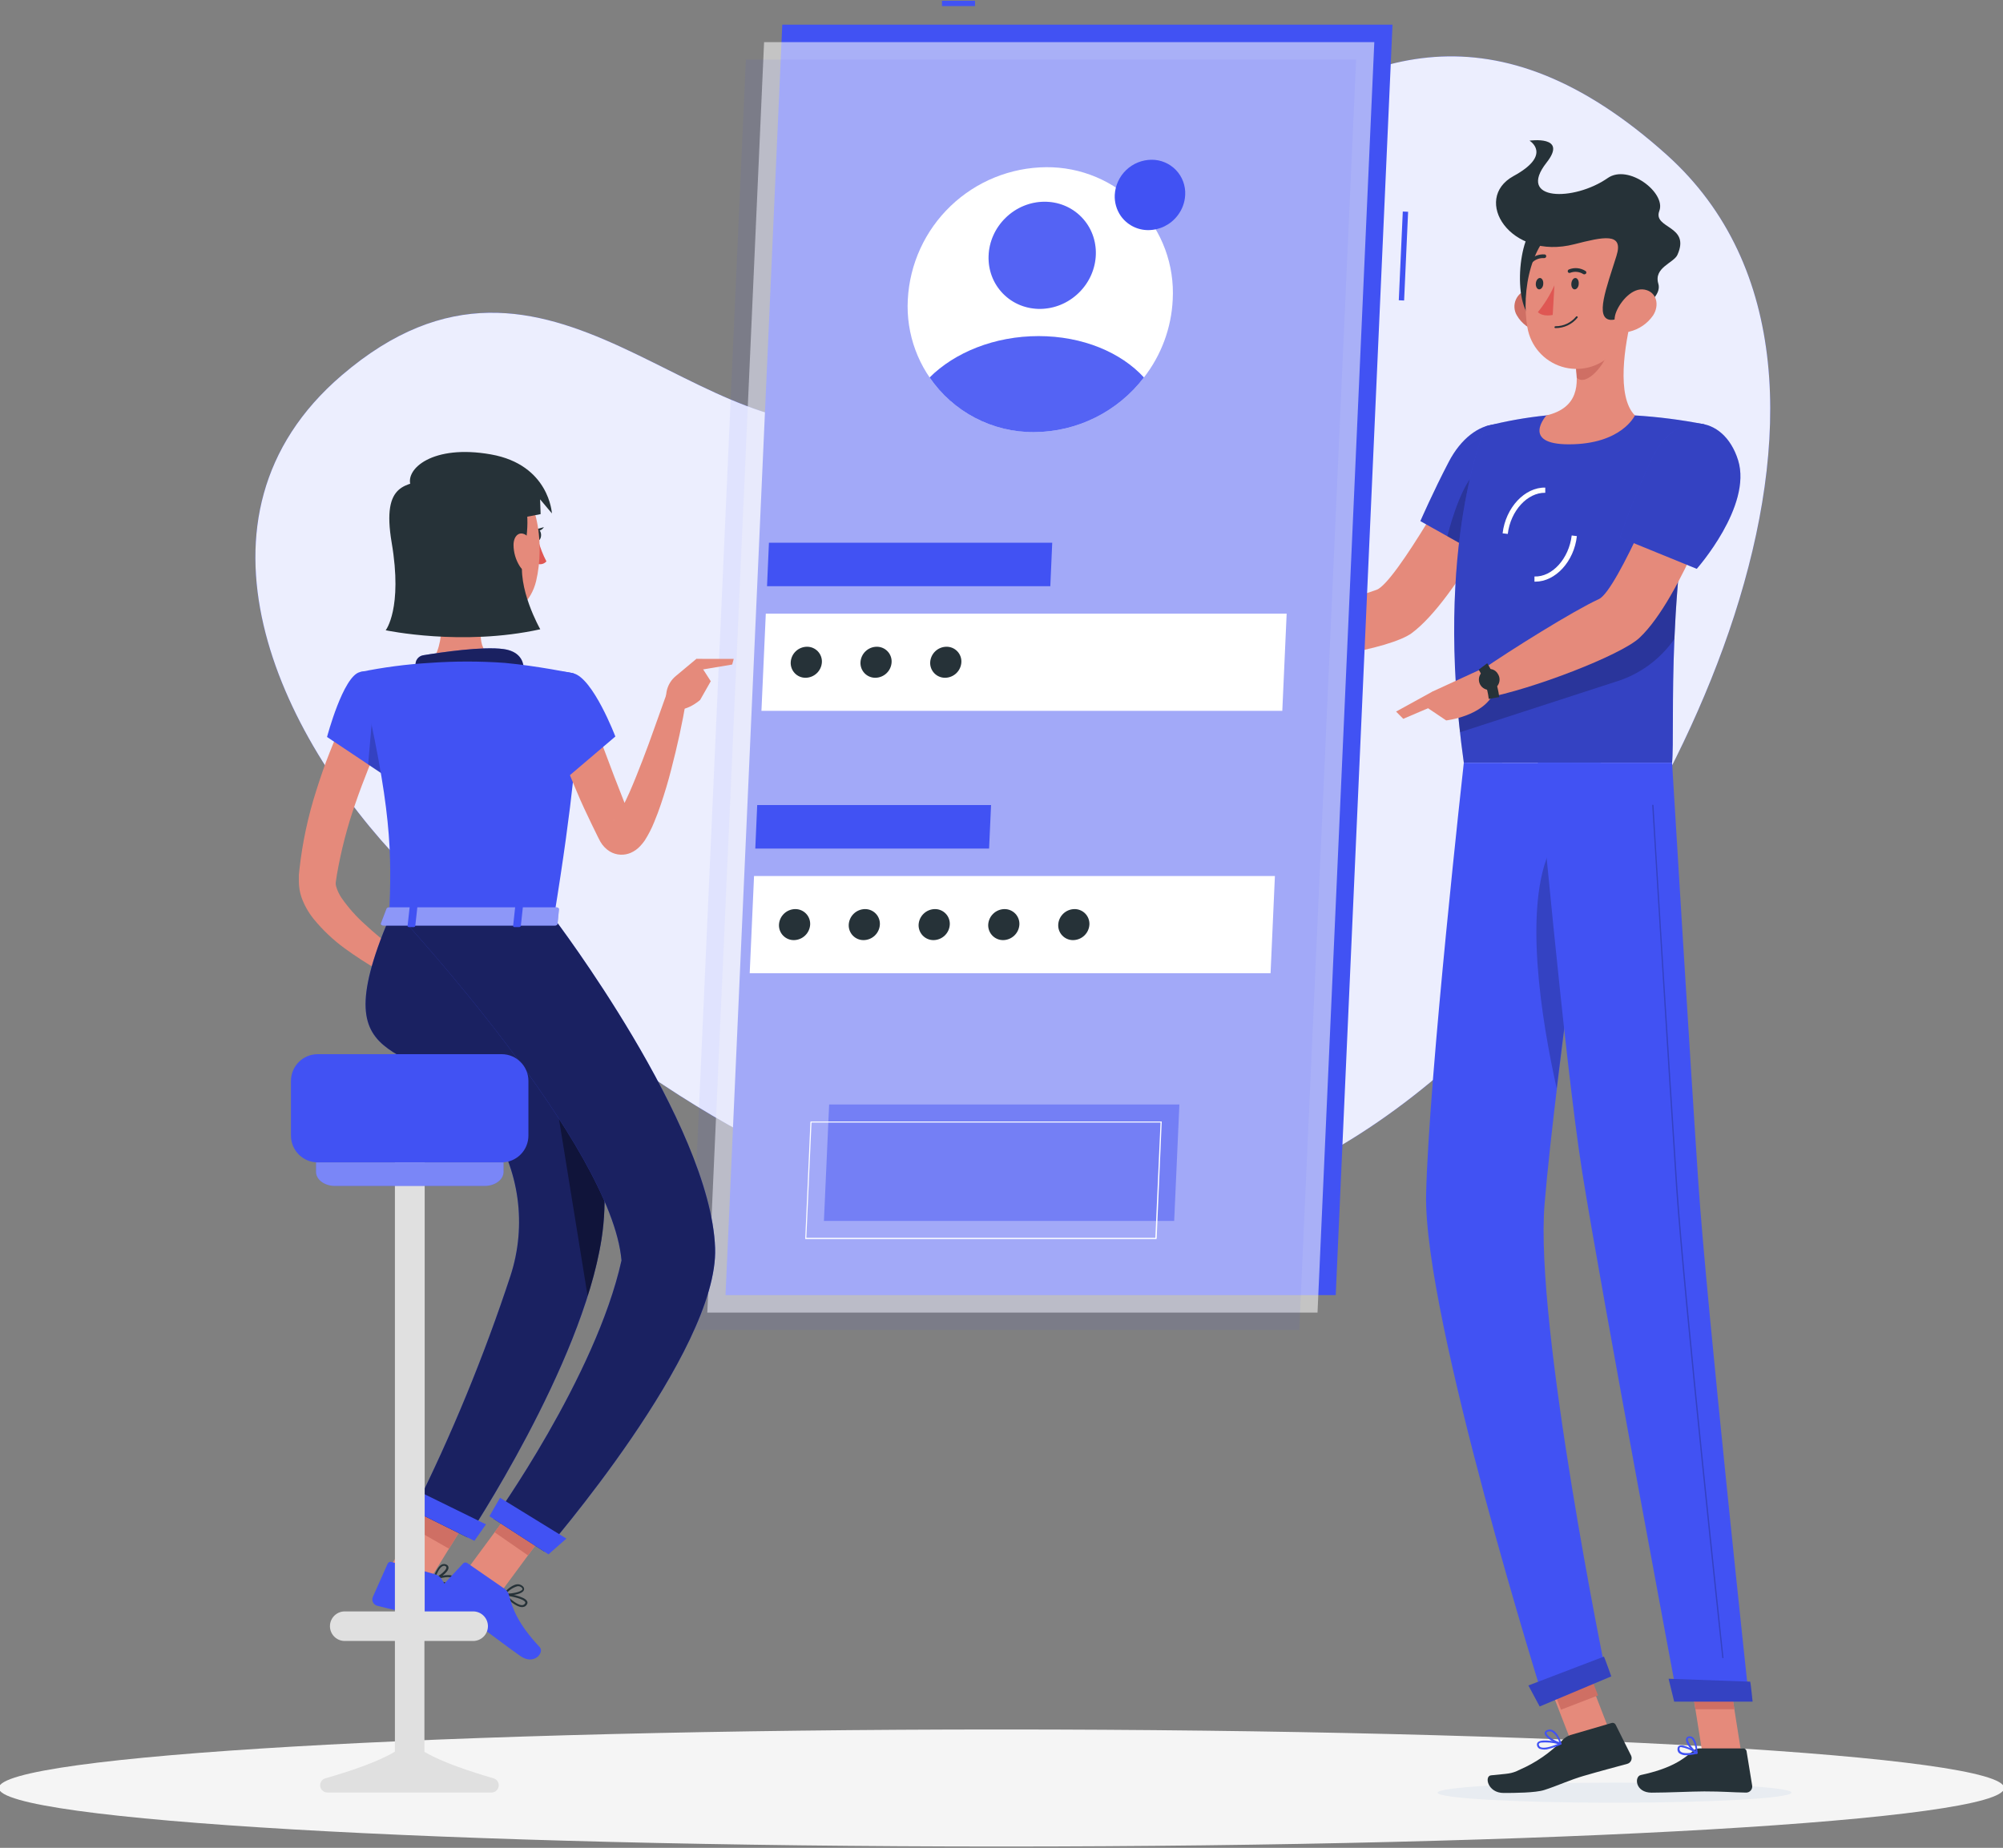 <svg width="220" height="203" viewBox="0 0 220 203" fill="none" xmlns="http://www.w3.org/2000/svg">
	<rect x="0" y="0" width="220" height="203" fill="#808080" stroke="none"/>
	<g clip-path="url(#clip0_2_4736)">
		<path d="M44.373 95.036C77.624 129.321 121.32 153.12 161.824 114.706C182.704 94.917 210.297 41.474 183.068 17.01C145.54 -16.695 123.996 38.452 95.953 45.927C76.721 51.039 60.55 21.503 37.529 41.235C19.33 56.827 30.548 80.785 44.373 95.036Z" fill="#4152F3" />
		<path opacity="0.9" d="M44.373 95.036C77.624 129.321 121.32 153.12 161.824 114.706C182.704 94.917 210.297 41.474 183.068 17.01C145.54 -16.695 123.996 38.452 95.953 45.927C76.721 51.039 60.55 21.503 37.529 41.235C19.33 56.827 30.548 80.785 44.373 95.036Z" fill="white" />
		<path d="M110 202.854C170.823 202.854 220.13 199.975 220.13 196.424C220.13 192.873 170.823 189.995 110 189.995C49.177 189.995 -0.13 192.873 -0.13 196.424C-0.13 199.975 49.177 202.854 110 202.854Z" fill="#F5F5F5" />
		<path d="M166.374 52.828L160.739 50.556C160.739 50.556 153.304 64.114 151.174 64.802C148.278 65.733 142.279 68.323 138.724 68.778C138.241 69.346 137.451 71.112 137.525 71.754C142.302 73.35 152.799 71.231 155.048 69.561C160.166 65.773 166.374 52.828 166.374 52.828Z" fill="#E58A7B" />
		<path d="M168.106 49.744C169.157 53.623 163.466 61.428 163.466 61.428L156.008 57.247C156.008 57.247 157.405 54.038 159.109 50.772C161.841 45.495 166.908 45.319 168.106 49.744Z" fill="#4152F3" />
		<path opacity="0.2" d="M168.106 49.744C169.157 53.623 163.466 61.428 163.466 61.428L156.008 57.247C156.008 57.247 157.405 54.038 159.109 50.772C161.841 45.495 166.908 45.319 168.106 49.744Z" fill="black" />
		<path opacity="0.2" d="M158.967 58.917L161.904 60.564L162.421 51.55C160.711 52.862 159.507 56.816 158.967 58.917Z" fill="black" />
		<path d="M163.199 46.825C163.199 46.825 157.394 59.741 160.779 83.79H183.653C184.016 80.28 182.812 63.149 187.168 46.609C184.659 46.118 182.121 45.794 179.569 45.637C176.332 45.45 173.087 45.45 169.85 45.637C167.606 45.865 165.383 46.262 163.199 46.825Z" fill="#4152F3" />
		<path opacity="0.2" d="M163.199 46.825C163.199 46.825 157.394 59.741 160.779 83.79H183.653C184.016 80.28 182.812 63.149 187.168 46.609C184.659 46.118 182.121 45.794 179.569 45.637C176.332 45.45 173.087 45.45 169.85 45.637C167.606 45.865 165.383 46.262 163.199 46.825Z" fill="black" />
		<g style="mix-blend-mode:multiply">
			<path d="M157.894 196.936C157.86 197.549 166.533 198.043 177.263 198.043C187.992 198.043 196.728 197.549 196.762 196.936C196.796 196.322 188.128 195.834 177.393 195.834C166.658 195.834 157.934 196.328 157.894 196.936Z" fill="#E8ECF1" />
		</g>
		<path d="M173.162 180.817L169.105 182.388L172.6 191.415L176.656 189.845L173.162 180.817Z" fill="#E58A7B" />
		<path d="M191.252 192.568H186.975L185.408 182.667H189.685L191.252 192.568Z" fill="#E58A7B" />
		<path d="M186.68 192.073H191.485C191.569 192.074 191.649 192.104 191.713 192.158C191.776 192.212 191.818 192.287 191.832 192.369L192.451 196.169C192.464 196.264 192.456 196.361 192.429 196.453C192.401 196.545 192.353 196.63 192.29 196.703C192.226 196.775 192.148 196.832 192.06 196.872C191.972 196.911 191.877 196.931 191.781 196.93C190.105 196.901 189.298 196.799 187.186 196.799C185.885 196.799 183.21 196.936 181.403 196.936C179.597 196.936 179.478 195.163 180.222 194.999C183.562 194.277 184.857 193.295 185.97 192.34C186.166 192.168 186.419 192.073 186.68 192.073Z" fill="#263238" />
		<path d="M172.48 190.608L177.024 189.279C177.105 189.256 177.192 189.262 177.269 189.295C177.347 189.328 177.41 189.386 177.45 189.461L179.154 192.869C179.194 192.955 179.214 193.049 179.213 193.144C179.213 193.239 179.191 193.333 179.151 193.419C179.11 193.505 179.051 193.581 178.978 193.642C178.905 193.703 178.82 193.747 178.728 193.772C177.075 194.226 175.968 194.504 173.9 195.107C172.474 195.521 171.02 196.197 169.612 196.646C168.635 196.958 166.34 196.97 165.153 196.97C163.398 196.97 163.006 195.118 163.761 195.033C165.664 194.823 165.92 194.919 166.97 194.391C168.69 193.639 170.248 192.563 171.56 191.221C171.807 190.94 172.125 190.728 172.48 190.608Z" fill="#263238" />
		<path d="M139.439 68.755L134.736 66.784L132.799 71.998C134.727 72.292 136.688 72.292 138.616 71.998L139.439 68.755Z" fill="#E58A7B" />
		<path d="M131.238 66.648L131.113 70.112L132.8 71.987L134.736 66.773L131.238 66.648Z" fill="#E58A7B" />
		<path d="M173.718 181.584L169.649 183.155L171.451 187.823L175.521 186.252L173.718 181.584Z" fill="#CF6F64" />
		<path d="M189.685 182.667H185.408L186.22 187.774H190.497L189.685 182.667Z" fill="#CF6F64" />
		<path opacity="0.2" d="M160.052 77.286C160.137 78.314 160.234 79.365 160.359 80.444L177.365 74.923C180.021 74.136 182.329 72.467 183.908 70.192C183.976 68.675 184.062 67.079 184.192 65.415C184.249 64.609 184.317 63.779 184.391 62.939C184.465 62.098 184.567 61.166 184.675 60.269L160.052 77.286Z" fill="black" />
		<path d="M165.607 58.656L165.039 58.588C165.374 55.748 167.493 53.51 169.725 53.567V54.135C167.771 54.095 165.908 56.111 165.607 58.656Z" fill="white" />
		<path d="M168.635 63.899H168.538V63.331C170.492 63.404 172.327 61.365 172.628 58.826L173.196 58.895C172.895 61.672 170.844 63.899 168.635 63.899Z" fill="white" />
		<path d="M179.251 34.692C178.45 37.822 177.507 43.553 179.569 45.637C179.569 45.637 178.126 48.812 172.315 48.812C167.004 48.812 169.85 45.637 169.85 45.637C173.383 44.808 173.446 42.229 172.98 39.787L179.251 34.692Z" fill="#E58A7B" />
		<path d="M176.695 36.771L172.986 39.787C173.101 40.348 173.167 40.918 173.184 41.491C174.269 42.57 176.445 39.838 176.666 38.441C176.779 37.891 176.788 37.325 176.695 36.771Z" fill="#CF6F64" />
		<path d="M166.607 34.652C166.865 35.1 167.213 35.489 167.628 35.796C168.043 36.103 168.517 36.321 169.021 36.436C170.384 36.737 171.066 35.481 170.691 34.221C170.356 33.085 169.237 31.557 167.851 31.818C167.554 31.879 167.276 32.011 167.04 32.201C166.805 32.392 166.618 32.636 166.496 32.914C166.375 33.191 166.321 33.494 166.34 33.796C166.359 34.099 166.451 34.392 166.607 34.652Z" fill="#CF6F64" />
		<path d="M168.862 24.638C166.738 25.61 165.988 34.05 168.657 35.3C171.327 36.549 172.883 22.792 168.862 24.638Z" fill="#263238" />
		<path d="M179.898 29.983C179.387 34.221 179.33 36.714 177.058 38.884C176.354 39.604 175.465 40.115 174.488 40.362C173.512 40.608 172.486 40.58 171.525 40.28C170.564 39.981 169.704 39.421 169.04 38.663C168.377 37.906 167.936 36.98 167.766 35.987C167.078 32.181 168.027 25.894 172.276 24.207C173.168 23.813 174.15 23.665 175.119 23.779C176.088 23.892 177.009 24.263 177.787 24.852C178.564 25.441 179.17 26.228 179.541 27.13C179.913 28.032 180.036 29.017 179.898 29.983Z" fill="#E58A7B" />
		<path d="M172.917 26.831C176.064 26.03 178.376 25.485 177.547 28.103C176.45 31.602 175.133 34.987 176.899 35.141C177.978 35.237 182.749 33.215 182.142 31.165C181.613 29.381 183.846 28.893 184.243 27.99C185.714 24.718 181.506 25.15 182.255 23.162C183.005 21.174 178.847 17.97 176.575 19.566C172.878 22.145 166.533 22.105 169.867 17.862C172.258 14.835 167.993 15.454 167.993 15.454C167.993 15.454 170.572 16.982 166.232 19.345C161.643 21.867 165.851 28.643 172.917 26.831Z" fill="#263238" />
		<path d="M181.568 34.652C180.947 35.551 180.013 36.187 178.95 36.436C177.547 36.737 177.007 35.481 177.535 34.221C178.007 33.085 179.302 31.557 180.642 31.818C181.983 32.079 182.289 33.539 181.568 34.652Z" fill="#E58A7B" />
		<path d="M160.779 83.79C160.779 83.79 156.939 118.154 156.638 131.195C156.332 144.759 169.651 187.081 169.651 187.081L176.467 184.241C176.467 184.241 168.515 145.571 169.651 132.252C170.855 117.728 175.831 83.813 175.831 83.813L160.779 83.79Z" fill="#4152F3" />
		<path opacity="0.2" d="M170.322 93.224C167.26 99.575 169.322 112.133 170.98 119.574C171.611 114.32 172.361 108.617 173.071 103.34C173.003 95.229 172.372 88.964 170.322 93.224Z" fill="black" />
		<path d="M176.166 181.991C176.2 181.991 176.973 184.161 176.973 184.161L169.112 187.467L167.874 185.161L176.166 181.991Z" fill="#4152F3" />
		<path d="M168.896 83.79C168.896 83.79 171.832 116.473 173.775 128.713C175.911 142.124 184.283 186.785 184.283 186.785H192.116C192.116 186.785 187.424 143.208 186.538 129.929C185.572 115.524 183.653 83.79 183.653 83.79H168.896Z" fill="#4152F3" />
		<path d="M192.235 184.746C192.269 184.746 192.496 186.933 192.496 186.933H183.885L183.272 184.422L192.235 184.746Z" fill="#4152F3" />
		<path opacity="0.2" d="M189.236 182.156C189.218 182.156 189.201 182.15 189.187 182.139C189.174 182.127 189.165 182.111 189.162 182.094C189.117 181.696 184.885 142.334 184.09 130.406C183.227 117.467 181.488 88.766 181.471 88.476C181.471 88.466 181.472 88.457 181.475 88.448C181.478 88.439 181.483 88.431 181.489 88.424C181.496 88.417 181.503 88.412 181.512 88.408C181.521 88.404 181.53 88.402 181.54 88.402C181.558 88.402 181.576 88.409 181.59 88.422C181.604 88.434 181.612 88.452 181.613 88.47C181.613 88.76 183.369 117.438 184.232 130.4C185.027 142.328 189.259 181.662 189.298 182.088C189.3 182.097 189.3 182.107 189.297 182.116C189.295 182.125 189.291 182.134 189.285 182.142C189.279 182.149 189.272 182.155 189.263 182.16C189.255 182.164 189.245 182.167 189.236 182.168V182.156Z" fill="black" />
		<path d="M173.4 31.165C173.4 31.511 173.184 31.79 172.957 31.79C172.73 31.79 172.565 31.511 172.588 31.165C172.611 30.818 172.804 30.54 173.031 30.54C173.258 30.54 173.423 30.824 173.4 31.165Z" fill="#263238" />
		<path d="M169.504 31.165C169.504 31.511 169.282 31.79 169.061 31.79C168.839 31.79 168.669 31.511 168.686 31.165C168.703 30.818 168.907 30.54 169.134 30.54C169.362 30.54 169.526 30.824 169.504 31.165Z" fill="#263238" />
		<path d="M170.731 31.341C170.256 32.399 169.645 33.39 168.913 34.289C169.481 34.857 170.543 34.595 170.543 34.595L170.731 31.341Z" fill="#DF5753" />
		<path d="M170.833 36.044C170.82 36.044 170.807 36.041 170.795 36.036C170.782 36.031 170.771 36.023 170.762 36.014C170.753 36.004 170.746 35.993 170.742 35.98C170.737 35.968 170.735 35.955 170.736 35.942C170.738 35.914 170.75 35.888 170.77 35.869C170.79 35.85 170.817 35.839 170.844 35.839C171.279 35.842 171.708 35.748 172.101 35.563C172.495 35.378 172.841 35.108 173.116 34.772C173.136 34.754 173.161 34.745 173.187 34.745C173.213 34.745 173.239 34.754 173.258 34.772C173.277 34.791 173.287 34.816 173.287 34.843C173.287 34.869 173.277 34.895 173.258 34.913C172.964 35.271 172.593 35.558 172.174 35.754C171.754 35.949 171.296 36.048 170.833 36.044Z" fill="#263238" />
		<path d="M174.093 30.12C174.066 30.134 174.036 30.141 174.005 30.141C173.974 30.141 173.944 30.134 173.917 30.12C173.705 29.982 173.463 29.897 173.211 29.87C172.96 29.843 172.705 29.876 172.469 29.966C172.446 29.978 172.42 29.985 172.395 29.986C172.369 29.988 172.343 29.984 172.319 29.976C172.294 29.967 172.272 29.954 172.253 29.937C172.234 29.92 172.218 29.899 172.207 29.875C172.186 29.825 172.186 29.768 172.206 29.717C172.226 29.666 172.265 29.625 172.315 29.603C172.612 29.481 172.934 29.434 173.253 29.463C173.573 29.493 173.88 29.599 174.15 29.773C174.172 29.788 174.19 29.807 174.205 29.829C174.219 29.851 174.229 29.876 174.234 29.902C174.238 29.927 174.238 29.954 174.232 29.98C174.227 30.006 174.216 30.03 174.201 30.051C174.172 30.084 174.135 30.108 174.093 30.12Z" fill="#263238" />
		<path d="M167.998 28.984C167.968 28.976 167.941 28.96 167.919 28.938C167.9 28.92 167.885 28.898 167.875 28.873C167.865 28.849 167.859 28.823 167.859 28.796C167.859 28.77 167.865 28.744 167.875 28.719C167.885 28.695 167.9 28.673 167.919 28.654C168.137 28.41 168.408 28.219 168.711 28.097C169.015 27.975 169.342 27.925 169.668 27.95C169.695 27.954 169.72 27.963 169.742 27.977C169.764 27.991 169.784 28.01 169.798 28.032C169.813 28.054 169.824 28.078 169.829 28.104C169.834 28.13 169.833 28.157 169.827 28.183C169.815 28.235 169.784 28.282 169.74 28.313C169.696 28.344 169.643 28.359 169.589 28.353C169.331 28.337 169.072 28.38 168.833 28.478C168.594 28.576 168.381 28.728 168.209 28.921C168.183 28.95 168.149 28.971 168.112 28.982C168.075 28.993 168.036 28.994 167.998 28.984Z" fill="#263238" />
		<path d="M189.367 52.198L183.459 50.624C183.459 50.624 177.666 64.887 175.615 65.813C172.832 67.085 165.783 71.493 162.784 73.577C162.619 74.287 162.75 76.167 163.125 76.684C168.237 75.753 178.024 71.987 180.068 70.073C184.732 65.705 189.367 52.198 189.367 52.198Z" fill="#E58A7B" />
		<path d="M185.243 192.823C184.955 192.846 184.668 192.768 184.431 192.602C184.358 192.536 184.303 192.452 184.272 192.358C184.241 192.264 184.235 192.164 184.255 192.068C184.258 192.007 184.278 191.949 184.312 191.899C184.346 191.849 184.393 191.809 184.448 191.784C184.925 191.54 186.26 192.386 186.413 192.482C186.43 192.493 186.443 192.508 186.45 192.527C186.457 192.545 186.458 192.566 186.453 192.585C186.448 192.604 186.438 192.623 186.424 192.638C186.41 192.653 186.393 192.664 186.373 192.67C186.003 192.761 185.624 192.812 185.243 192.823ZM184.675 191.937C184.632 191.928 184.587 191.928 184.544 191.937C184.523 191.948 184.505 191.965 184.492 191.987C184.48 192.008 184.475 192.032 184.476 192.056C184.461 192.123 184.464 192.191 184.484 192.256C184.503 192.321 184.54 192.379 184.59 192.426C184.811 192.624 185.368 192.647 186.101 192.505C185.664 192.218 185.173 192.024 184.658 191.937H184.675Z" fill="#4152F3" />
		<path d="M186.345 192.67C186.33 192.675 186.314 192.675 186.299 192.67C185.873 192.431 185.073 191.494 185.192 191.017C185.21 190.941 185.252 190.874 185.313 190.825C185.374 190.777 185.449 190.75 185.527 190.75C185.603 190.74 185.681 190.746 185.754 190.769C185.828 190.791 185.896 190.829 185.953 190.881C186.424 191.284 186.453 192.522 186.453 192.585C186.456 192.603 186.452 192.622 186.443 192.639C186.434 192.655 186.419 192.668 186.402 192.676C186.383 192.679 186.363 192.677 186.345 192.67ZM185.584 190.937H185.544C185.413 190.937 185.396 191.011 185.391 191.04C185.322 191.318 185.828 192.028 186.248 192.363C186.246 191.883 186.098 191.416 185.822 191.023C185.756 190.965 185.671 190.935 185.584 190.937Z" fill="#4152F3" />
		<path d="M170.163 192.113C169.815 192.234 169.437 192.234 169.089 192.113C169.01 192.07 168.943 192.008 168.895 191.933C168.846 191.858 168.817 191.771 168.811 191.682C168.804 191.625 168.811 191.568 168.832 191.516C168.852 191.463 168.886 191.416 168.93 191.38C169.384 190.972 171.242 191.38 171.452 191.46C171.472 191.465 171.49 191.477 171.502 191.493C171.514 191.51 171.521 191.53 171.52 191.551C171.521 191.572 171.515 191.593 171.504 191.611C171.493 191.63 171.477 191.644 171.458 191.653C171.039 191.842 170.606 191.996 170.163 192.113ZM169.237 191.437C169.172 191.45 169.111 191.48 169.061 191.522C169.043 191.536 169.029 191.554 169.021 191.576C169.013 191.597 169.011 191.62 169.015 191.642C169.019 191.701 169.037 191.759 169.069 191.81C169.101 191.86 169.145 191.902 169.197 191.931C169.498 192.09 170.197 191.966 171.1 191.585C170.491 191.432 169.862 191.382 169.237 191.437Z" fill="#4152F3" />
		<path d="M171.441 191.653H171.395C170.827 191.551 169.691 190.898 169.657 190.409C169.657 190.296 169.708 190.137 169.981 190.046C170.073 190.013 170.171 189.999 170.268 190.005C170.366 190.011 170.461 190.036 170.549 190.08C171.162 190.381 171.486 191.471 171.503 191.522C171.507 191.54 171.507 191.558 171.502 191.575C171.497 191.591 171.487 191.607 171.475 191.619C171.466 191.633 171.455 191.645 171.441 191.653ZM170.094 190.216H170.038C169.862 190.279 169.862 190.352 169.862 190.375C169.862 190.67 170.685 191.21 171.259 191.392C171.127 190.936 170.847 190.536 170.464 190.256C170.35 190.198 170.218 190.184 170.094 190.216Z" fill="#4152F3" />
		<path d="M163.267 73.242L157.343 75.969L156.656 77.673L158.842 79.144C158.842 79.144 162.932 78.701 164.096 76.071L163.267 73.242Z" fill="#E58A7B" />
		<path d="M163.517 76.781C163.385 75.642 163.009 74.546 162.415 73.566L163.352 72.862C164.057 73.991 164.507 75.261 164.67 76.582L163.517 76.781Z" fill="#263238" />
		<path d="M164.528 74.049C164.653 74.246 164.715 74.477 164.704 74.71C164.694 74.943 164.611 75.167 164.469 75.352C164.326 75.537 164.13 75.673 163.907 75.743C163.685 75.812 163.446 75.811 163.223 75.74C163.001 75.669 162.806 75.531 162.665 75.346C162.524 75.16 162.443 74.935 162.434 74.701C162.425 74.468 162.488 74.238 162.615 74.042C162.742 73.846 162.926 73.694 163.142 73.606C163.385 73.482 163.667 73.459 163.926 73.542C164.186 73.625 164.402 73.807 164.528 74.049Z" fill="#263238" />
		<path d="M153.338 78.172L154.128 78.968L159.444 76.696L157.343 75.969L153.338 78.172Z" fill="#E58A7B" />
		<path opacity="0.2" d="M176.166 181.991C176.2 181.991 176.973 184.161 176.973 184.161L169.112 187.467L167.874 185.161L176.166 181.991Z" fill="black" />
		<path opacity="0.2" d="M192.235 184.746C192.269 184.746 192.496 186.933 192.496 186.933H183.885L183.272 184.422L192.235 184.746Z" fill="black" />
		<path d="M190.906 50.562C192.468 55.6 186.362 62.49 186.362 62.49L177.927 59.048C178.927 56.136 180.08 53.279 181.381 50.488C183.971 44.905 189.327 45.478 190.906 50.562Z" fill="#4152F3" />
		<path opacity="0.2" d="M190.906 50.562C192.468 55.6 186.362 62.49 186.362 62.49L177.927 59.048C178.927 56.136 180.08 53.279 181.381 50.488C183.971 44.905 189.327 45.478 190.906 50.562Z" fill="black" />
		<path d="M107.092 0.084H103.462V0.669H107.092V0.084Z" fill="#4152F3" />
		<path d="M154.076 23.239L153.636 32.987L154.221 33.014L154.66 23.265L154.076 23.239Z" fill="#4152F3" />
		<path d="M152.946 2.708H85.922L79.686 142.277H146.71L152.946 2.708Z" fill="#4152F3" />
		<path opacity="0.56" d="M150.947 4.628H83.923L77.686 144.197H144.71L150.947 4.628Z" fill="#FAFAFA" />
		<path opacity="0.07" d="M148.948 6.542H81.924L75.681 146.111H142.705L148.948 6.542Z" fill="#4152F3" />
		<path d="M141.32 67.415H84.111L83.633 78.093H140.842L141.32 67.415Z" fill="white" />
		<path d="M115.572 59.621H84.457L84.247 64.398H115.362L115.572 59.621Z" fill="#4152F3" />
		<path d="M140.03 96.235H82.821L82.344 106.913H139.553L140.03 96.235Z" fill="white" />
		<path opacity="0.47" d="M129.539 121.335H91.069L90.495 134.132H128.966L129.539 121.335Z" fill="#4152F3" />
		<path d="M126.966 136.12H88.496C88.479 136.124 88.461 136.124 88.444 136.12C88.439 136.103 88.439 136.085 88.444 136.069L89.012 123.266C89.012 123.257 89.014 123.249 89.018 123.241C89.021 123.233 89.026 123.225 89.033 123.22C89.039 123.214 89.047 123.209 89.055 123.206C89.063 123.204 89.072 123.203 89.081 123.203H127.551C127.558 123.2 127.566 123.198 127.574 123.198C127.582 123.198 127.59 123.2 127.597 123.203C127.601 123.21 127.603 123.218 127.603 123.226C127.603 123.234 127.601 123.242 127.597 123.249L127.04 136.08C127.033 136.093 127.022 136.104 127.009 136.111C126.996 136.118 126.981 136.121 126.966 136.12ZM88.564 135.983H126.898L127.466 123.317H89.132L88.564 135.983Z" fill="white" />
		<path d="M108.853 88.442H83.168L82.957 93.224H108.637L108.853 88.442Z" fill="#4152F3" />
		<path d="M128.806 32.92C128.66 36.028 127.554 39.014 125.643 41.468C124.228 43.322 122.406 44.827 120.319 45.868C118.232 46.909 115.934 47.458 113.601 47.472C111.716 47.486 109.849 47.115 108.113 46.38C106.377 45.645 104.81 44.563 103.509 43.199C102.207 41.836 101.198 40.221 100.545 38.453C99.891 36.685 99.606 34.802 99.708 32.92C99.908 29.014 101.592 25.333 104.416 22.628C107.24 19.923 110.991 18.399 114.902 18.368C116.788 18.35 118.658 18.72 120.396 19.453C122.134 20.187 123.703 21.269 125.006 22.633C126.309 23.996 127.318 25.613 127.972 27.382C128.626 29.152 128.91 31.036 128.806 32.92Z" fill="white" />
		<path d="M130.175 21.412C130.138 22.238 129.844 23.033 129.335 23.684C128.958 24.177 128.473 24.576 127.918 24.853C127.363 25.13 126.751 25.276 126.131 25.28C125.53 25.284 124.938 25.14 124.405 24.862C123.872 24.584 123.416 24.18 123.075 23.684C122.625 23.015 122.402 22.218 122.439 21.412C122.494 20.375 122.943 19.398 123.693 18.681C124.443 17.963 125.439 17.558 126.478 17.55C126.979 17.545 127.475 17.643 127.937 17.838C128.398 18.032 128.815 18.32 129.162 18.681C129.508 19.043 129.777 19.472 129.951 19.942C130.125 20.412 130.202 20.912 130.175 21.412Z" fill="#4152F3" />
		<path d="M90.273 72.754C90.246 73.211 90.046 73.642 89.714 73.958C89.382 74.274 88.943 74.453 88.484 74.458C88.263 74.46 88.043 74.418 87.839 74.332C87.635 74.246 87.45 74.12 87.297 73.96C87.144 73.8 87.025 73.611 86.948 73.403C86.871 73.196 86.837 72.975 86.848 72.754C86.873 72.295 87.072 71.863 87.404 71.546C87.737 71.23 88.178 71.052 88.638 71.05C88.859 71.048 89.078 71.091 89.282 71.177C89.485 71.263 89.67 71.39 89.823 71.549C89.976 71.709 90.095 71.898 90.172 72.105C90.25 72.312 90.284 72.533 90.273 72.754Z" fill="#263238" />
		<path d="M97.93 72.754C97.904 73.212 97.705 73.643 97.372 73.96C97.04 74.276 96.6 74.454 96.141 74.458C95.92 74.46 95.701 74.416 95.498 74.33C95.294 74.244 95.11 74.118 94.957 73.958C94.805 73.798 94.686 73.609 94.609 73.402C94.533 73.195 94.499 72.974 94.511 72.754C94.535 72.296 94.733 71.865 95.065 71.548C95.396 71.232 95.836 71.053 96.294 71.05C96.516 71.047 96.735 71.09 96.939 71.175C97.144 71.261 97.328 71.388 97.481 71.547C97.635 71.707 97.754 71.897 97.831 72.104C97.908 72.311 97.942 72.533 97.93 72.754Z" fill="#263238" />
		<path d="M105.592 72.754C105.566 73.212 105.367 73.643 105.035 73.96C104.702 74.276 104.262 74.454 103.803 74.458C103.582 74.46 103.363 74.416 103.159 74.33C102.955 74.244 102.771 74.118 102.618 73.958C102.465 73.799 102.346 73.61 102.268 73.403C102.191 73.195 102.156 72.975 102.167 72.754C102.193 72.296 102.393 71.864 102.725 71.548C103.057 71.231 103.498 71.053 103.957 71.05C104.178 71.047 104.397 71.09 104.602 71.175C104.806 71.261 104.99 71.388 105.144 71.547C105.297 71.707 105.416 71.897 105.493 72.104C105.57 72.311 105.604 72.533 105.592 72.754Z" fill="#263238" />
		<path d="M88.984 101.574C88.957 102.032 88.757 102.462 88.425 102.778C88.093 103.094 87.653 103.273 87.195 103.278C86.974 103.28 86.754 103.236 86.551 103.151C86.347 103.065 86.163 102.938 86.01 102.779C85.856 102.619 85.737 102.43 85.66 102.223C85.582 102.016 85.548 101.795 85.559 101.574C85.585 101.116 85.784 100.685 86.117 100.368C86.449 100.052 86.889 99.874 87.348 99.87C87.569 99.868 87.788 99.912 87.992 99.998C88.196 100.083 88.38 100.21 88.533 100.369C88.686 100.529 88.805 100.718 88.883 100.925C88.96 101.132 88.995 101.353 88.984 101.574Z" fill="#263238" />
		<path d="M96.641 101.574C96.615 102.031 96.416 102.462 96.085 102.778C95.754 103.094 95.315 103.273 94.857 103.278C94.636 103.281 94.416 103.238 94.212 103.152C94.008 103.067 93.823 102.94 93.67 102.78C93.517 102.621 93.398 102.431 93.321 102.224C93.243 102.016 93.21 101.795 93.221 101.574C93.247 101.116 93.447 100.685 93.779 100.368C94.111 100.052 94.552 99.874 95.01 99.87C95.231 99.868 95.45 99.912 95.654 99.998C95.857 100.083 96.041 100.21 96.194 100.37C96.347 100.529 96.465 100.719 96.542 100.926C96.619 101.133 96.652 101.353 96.641 101.574Z" fill="#263238" />
		<path d="M104.32 101.574C104.294 102.032 104.095 102.463 103.762 102.78C103.43 103.096 102.99 103.274 102.531 103.278C102.31 103.279 102.091 103.235 101.888 103.149C101.684 103.063 101.5 102.936 101.347 102.777C101.195 102.617 101.076 102.429 100.998 102.222C100.92 102.015 100.885 101.795 100.895 101.574C100.922 101.116 101.122 100.686 101.454 100.37C101.786 100.054 102.226 99.875 102.684 99.87C102.906 99.867 103.125 99.91 103.329 99.996C103.533 100.081 103.718 100.208 103.871 100.368C104.025 100.527 104.144 100.717 104.221 100.924C104.298 101.132 104.332 101.353 104.32 101.574Z" fill="#263238" />
		<path d="M111.965 101.574C111.938 102.032 111.738 102.462 111.406 102.778C111.074 103.094 110.635 103.273 110.176 103.278C109.955 103.279 109.736 103.235 109.533 103.149C109.33 103.063 109.146 102.936 108.993 102.777C108.84 102.617 108.721 102.429 108.643 102.222C108.565 102.015 108.53 101.795 108.54 101.574C108.568 101.116 108.767 100.686 109.099 100.37C109.431 100.054 109.871 99.875 110.329 99.87C110.551 99.868 110.77 99.912 110.974 99.998C111.177 100.083 111.361 100.21 111.515 100.369C111.668 100.529 111.787 100.718 111.864 100.925C111.942 101.132 111.976 101.353 111.965 101.574Z" fill="#263238" />
		<path d="M119.656 101.574C119.629 102.032 119.429 102.462 119.097 102.778C118.765 103.094 118.325 103.273 117.867 103.278C117.645 103.281 117.426 103.238 117.222 103.152C117.018 103.067 116.833 102.94 116.68 102.78C116.526 102.621 116.407 102.431 116.33 102.224C116.253 102.016 116.219 101.795 116.231 101.574C116.257 101.116 116.456 100.685 116.789 100.368C117.121 100.052 117.561 99.874 118.02 99.87C118.241 99.868 118.461 99.912 118.664 99.998C118.868 100.083 119.052 100.21 119.205 100.369C119.359 100.529 119.477 100.718 119.555 100.925C119.632 101.132 119.667 101.353 119.656 101.574Z" fill="#263238" />
		<path d="M118.494 32.162C120.871 29.837 120.997 26.111 118.775 23.839C116.554 21.567 112.825 21.61 110.448 23.934C108.07 26.259 107.944 29.986 110.166 32.258C112.388 34.53 116.116 34.487 118.494 32.162Z" fill="#4152F3" />
		<path d="M125.643 41.468C124.228 43.322 122.406 44.827 120.319 45.868C118.232 46.909 115.934 47.458 113.601 47.472C111.339 47.491 109.108 46.954 107.103 45.907C105.098 44.859 103.381 43.335 102.105 41.468C104.865 38.719 109.233 36.924 114.073 36.924C118.912 36.924 123.126 38.719 125.643 41.468Z" fill="#4152F3" />
		<path opacity="0.1" d="M118.494 32.162C120.871 29.837 120.997 26.111 118.775 23.839C116.554 21.567 112.825 21.61 110.448 23.934C108.07 26.259 107.944 29.986 110.166 32.258C112.388 34.53 116.116 34.487 118.494 32.162Z" fill="white" />
		<path opacity="0.1" d="M125.643 41.468C124.228 43.322 122.406 44.827 120.319 45.868C118.232 46.909 115.934 47.458 113.601 47.472C111.339 47.491 109.108 46.954 107.103 45.907C105.098 44.859 103.381 43.335 102.105 41.468C104.865 38.719 109.233 36.924 114.073 36.924C118.912 36.924 123.126 38.719 125.643 41.468Z" fill="white" />
		<path d="M42.073 80.666C41.533 81.847 40.965 83.148 40.471 84.409C39.977 85.67 39.471 86.971 39.034 88.266C38.141 90.818 37.461 93.44 37.001 96.104L36.876 96.939C36.864 97.082 36.877 97.227 36.916 97.365C37.05 97.836 37.261 98.281 37.54 98.683C38.27 99.723 39.116 100.676 40.062 101.523C41.06 102.451 42.106 103.325 43.198 104.141C44.288 104.982 45.435 105.8 46.566 106.572L45.504 108.566C42.805 107.39 40.243 105.922 37.864 104.187C36.595 103.261 35.45 102.177 34.456 100.961C33.867 100.236 33.408 99.416 33.099 98.535C32.919 97.985 32.827 97.41 32.826 96.831C32.826 96.695 32.826 96.496 32.826 96.4V96.121L32.883 95.553C33.208 92.594 33.831 89.675 34.74 86.84C35.183 85.443 35.654 84.051 36.194 82.694C36.734 81.336 37.29 80.007 37.978 78.627L42.073 80.666Z" fill="#E58A7B" />
		<path d="M45.765 106.22L49.781 104.187L48.741 108.594C48.741 108.594 45.986 109.367 44.708 108.026L45.765 106.22Z" fill="#E58A7B" />
		<path d="M53.456 104.908L52.388 108.555L48.741 108.594L49.781 104.187L53.456 104.908Z" fill="#E58A7B" />
		<path d="M59.124 59.4C59.339 60.187 59.638 60.949 60.016 61.672C59.906 61.797 59.763 61.89 59.604 61.941C59.445 61.992 59.276 61.999 59.113 61.962L59.124 59.4Z" fill="#DF5753" />
		<path d="M59.005 59.434C59.24 59.434 59.431 59.142 59.431 58.781C59.431 58.42 59.24 58.128 59.005 58.128C58.77 58.128 58.579 58.42 58.579 58.781C58.579 59.142 58.77 59.434 59.005 59.434Z" fill="#263238" />
		<path d="M58.88 58.15L59.743 57.906C59.743 57.906 59.323 58.576 58.88 58.15Z" fill="#263238" />
		<path d="M48.031 63.569C48.548 66.21 49.065 71.055 47.213 72.822C47.213 72.822 47.94 75.503 52.854 75.503C58.255 75.503 55.432 72.822 55.432 72.822C52.484 72.118 52.558 69.931 53.075 67.875L48.031 63.569Z" fill="#E58A7B" />
		<path d="M46.594 57.548C46.867 61.962 46.889 63.836 49.116 66.102C52.473 69.51 57.835 68.215 58.886 63.83C59.834 59.854 59.232 53.311 54.91 51.556C53.961 51.165 52.928 51.023 51.909 51.142C50.89 51.262 49.918 51.64 49.085 52.239C48.253 52.839 47.587 53.642 47.151 54.571C46.715 55.5 46.524 56.525 46.594 57.548Z" fill="#E58A7B" />
		<path d="M47.032 52.584C44.816 53.391 41.863 52.788 43.021 59.621C44.248 66.858 42.362 69.238 42.362 69.238C42.362 69.238 50.763 71.027 59.34 69.13C59.34 69.13 56.722 64.552 57.454 61.178C58.392 56.918 57.653 55.344 57.653 55.344C57.653 55.344 50.144 51.448 47.032 52.584Z" fill="#263238" />
		<path d="M56.404 59.849C56.406 60.688 56.646 61.509 57.096 62.217C57.699 63.137 58.409 62.785 58.585 61.808C58.744 60.951 58.624 59.434 57.858 58.843C57.091 58.253 56.415 58.832 56.404 59.849Z" fill="#E58A7B" />
		<path d="M45.106 53.328C44.47 51.539 47.503 48.784 53.921 49.92C60.34 51.056 60.618 56.401 60.618 56.401L59.323 54.856L59.38 56.48L52.785 57.747L45.106 53.328Z" fill="#263238" />
		<path d="M45.651 73.123C45.613 72.864 45.678 72.6 45.832 72.387C45.986 72.175 46.217 72.031 46.475 71.987C48.474 71.657 53.018 70.987 55.302 71.305C57.006 71.544 57.449 72.532 57.523 73.344C57.534 73.487 57.515 73.63 57.467 73.764C57.418 73.898 57.342 74.021 57.242 74.123C57.143 74.225 57.023 74.305 56.89 74.357C56.757 74.409 56.614 74.431 56.472 74.424L46.6 73.981C46.367 73.969 46.146 73.877 45.973 73.721C45.8 73.564 45.686 73.353 45.651 73.123Z" fill="#4152F3" />
		<path opacity="0.6" d="M45.651 73.123C45.613 72.864 45.678 72.6 45.832 72.387C45.986 72.175 46.217 72.031 46.475 71.987C48.474 71.657 53.018 70.987 55.302 71.305C57.006 71.544 57.449 72.532 57.523 73.344C57.534 73.487 57.515 73.63 57.467 73.764C57.418 73.898 57.342 74.021 57.242 74.123C57.143 74.225 57.023 74.305 56.89 74.357C56.757 74.409 56.614 74.431 56.472 74.424L46.6 73.981C46.367 73.969 46.146 73.877 45.973 73.721C45.8 73.564 45.686 73.353 45.651 73.123Z" fill="black" />
		<path d="M51.36 172.352L55.023 174.897L61.152 166.587L57.488 164.048L51.36 172.352Z" fill="#E58A7B" />
		<path d="M42.817 172.188L46.685 174.392L52.109 165.605L48.241 163.401L42.817 172.188Z" fill="#E58A7B" />
		<path d="M61.146 166.587L57.988 170.87L54.325 168.331L57.483 164.048L61.146 166.587Z" fill="#CF6F64" />
		<path d="M48.236 163.401L52.109 165.61L49.315 170.137L45.441 167.928L48.236 163.401Z" fill="#CF6F64" />
		<path d="M54.45 100.864C54.45 100.864 68.752 118.887 66.065 136.125C63.901 150.047 51.348 168.899 51.348 168.899L45.447 165.968C49.606 157.633 53.156 149.007 56.068 140.158C56.966 137.411 57.228 134.496 56.835 131.632C56.441 128.769 55.402 126.032 53.796 123.629C46.549 113.048 34.939 119.347 42.749 100.864H54.45Z" fill="#4152F3" />
		<path opacity="0.6" d="M54.45 100.864C54.45 100.864 68.752 118.887 66.065 136.125C63.901 150.047 51.348 168.899 51.348 168.899L45.447 165.968C49.606 157.633 53.156 149.007 56.068 140.158C56.966 137.411 57.228 134.496 56.835 131.632C56.441 128.769 55.402 126.032 53.796 123.629C46.549 113.048 34.939 119.347 42.749 100.864H54.45Z" fill="black" />
		<path opacity="0.4" d="M61.464 112.44L59.386 110.372C59.386 110.537 63.413 135.398 64.543 142.385C65.21 140.344 65.721 138.255 66.071 136.137C67.4 127.679 64.623 119.04 61.464 112.44Z" fill="black" />
		<path d="M60.834 100.864C60.834 100.864 78.056 123.516 78.544 137.097C78.947 148.457 59.8 170.467 59.8 170.467L54.234 166.866C54.234 166.866 65.44 151.234 68.263 138.466C67.173 125.811 44.112 100.864 44.112 100.864H60.834Z" fill="#4152F3" />
		<path opacity="0.6" d="M60.834 100.864C60.834 100.864 78.056 123.516 78.544 137.097C78.947 148.457 59.8 170.467 59.8 170.467L54.234 166.866C54.234 166.866 65.44 151.234 68.263 138.466C67.173 125.811 44.112 100.864 44.112 100.864H60.834Z" fill="black" />
		<path d="M39.528 73.833C37.688 74.27 35.921 80.961 35.921 80.961L43.118 85.767C43.118 85.767 45.515 80.473 44.674 78.155C43.805 75.741 41.84 73.282 39.528 73.833Z" fill="#4152F3" />
		<path opacity="0.2" d="M40.937 78.144L40.437 83.977L43.112 85.772C43.851 84.109 44.398 82.368 44.742 80.581L40.937 78.144Z" fill="black" />
		<path d="M62.964 73.963C62.964 73.963 65.088 74.708 60.834 100.858H42.737C43.044 93.474 43.05 88.93 39.528 73.833C42.062 73.311 44.631 72.973 47.213 72.822C49.949 72.626 52.696 72.626 55.432 72.822C58.965 73.146 62.964 73.963 62.964 73.963Z" fill="#4152F3" />
		<path d="M64.804 78.144C65.213 79.28 65.645 80.501 66.099 81.677C66.554 82.853 66.985 84.063 67.445 85.255L68.837 88.822L69.189 89.714L69.371 90.157L69.456 90.379C69.456 90.418 69.456 90.418 69.456 90.413C69.352 90.266 69.216 90.146 69.059 90.061C68.834 89.928 68.581 89.852 68.32 89.839C68.104 89.832 67.889 89.873 67.69 89.958C67.428 90.078 67.428 90.129 67.434 90.123C67.481 90.085 67.523 90.041 67.559 89.993C67.874 89.58 68.146 89.136 68.371 88.669C68.638 88.147 68.894 87.59 69.15 87.028C69.649 85.891 70.109 84.716 70.57 83.529C71.03 82.341 71.467 81.143 71.893 79.933L73.188 76.309L75.375 76.877C74.943 79.467 74.386 81.989 73.716 84.557C73.392 85.835 73.012 87.101 72.58 88.379C72.364 89.021 72.126 89.657 71.853 90.311C71.569 91.019 71.219 91.7 70.808 92.344C70.657 92.561 70.49 92.766 70.308 92.957C70.018 93.271 69.666 93.52 69.274 93.69C68.927 93.839 68.55 93.909 68.172 93.895C67.749 93.879 67.337 93.756 66.974 93.537C66.546 93.27 66.191 92.901 65.94 92.463C65.855 92.316 65.781 92.168 65.73 92.06L65.622 91.844L65.406 91.401L64.975 90.521C64.407 89.339 63.839 88.147 63.344 86.948C62.85 85.749 62.328 84.534 61.839 83.313C61.351 82.092 60.913 80.87 60.499 79.553L64.804 78.144Z" fill="#E58A7B" />
		<path d="M62.964 73.963C65.139 74.48 67.587 80.91 67.587 80.91L61.118 86.414C61.118 86.414 56.932 79.405 57.778 77.093C58.658 74.685 60.124 73.288 62.964 73.963Z" fill="#4152F3" />
		<path d="M74.216 74.276L76.488 72.379L78.067 74.838L76.903 76.889C76.903 76.889 75.051 78.593 73.415 77.724C73.156 77.14 73.093 76.488 73.238 75.866C73.382 75.243 73.726 74.685 74.216 74.276Z" fill="#E58A7B" />
		<path d="M80.589 72.385L80.419 73.004L76.823 73.606L76.471 72.379L80.589 72.385Z" fill="#E58A7B" />
		<path d="M60.243 170.756L53.757 166.565L54.921 164.542L62.209 169.024L60.243 170.756Z" fill="#4152F3" />
		<path d="M49.224 174.096C48.655 174.027 48.108 173.833 47.622 173.528C47.602 173.521 47.585 173.508 47.572 173.491C47.56 173.474 47.554 173.453 47.554 173.432C47.554 173.41 47.56 173.39 47.572 173.372C47.585 173.355 47.602 173.342 47.622 173.335C47.798 173.278 49.326 172.807 49.769 173.17C49.819 173.212 49.857 173.266 49.879 173.327C49.901 173.388 49.906 173.453 49.894 173.517C49.886 173.619 49.852 173.718 49.796 173.803C49.739 173.889 49.662 173.958 49.571 174.005C49.464 174.063 49.345 174.095 49.224 174.096ZM47.946 173.471C48.656 173.835 49.224 173.966 49.497 173.829C49.556 173.796 49.606 173.749 49.642 173.691C49.678 173.634 49.698 173.568 49.701 173.5C49.701 173.409 49.701 173.369 49.65 173.346C49.411 173.153 48.559 173.301 47.935 173.471H47.946Z" fill="#263238" />
		<path d="M47.662 173.568C47.632 173.568 47.603 173.555 47.583 173.534C47.574 173.518 47.57 173.501 47.57 173.483C47.57 173.465 47.574 173.447 47.583 173.432C47.583 173.381 47.952 172.148 48.531 171.87C48.605 171.836 48.685 171.818 48.767 171.818C48.848 171.818 48.928 171.836 49.002 171.87C49.082 171.895 49.151 171.946 49.199 172.015C49.246 172.084 49.269 172.167 49.264 172.25C49.224 172.761 48.184 173.466 47.707 173.585L47.662 173.568ZM48.764 172.017C48.709 172.019 48.654 172.033 48.605 172.057C48.253 172.228 47.963 172.892 47.821 173.295C48.321 173.085 49.008 172.529 49.031 172.216C49.031 172.165 49.031 172.103 48.9 172.046C48.858 172.023 48.812 172.008 48.764 172V172.017Z" fill="#263238" />
		<path d="M57.329 176.55C56.688 176.55 55.796 175.726 55.307 175.221C55.295 175.203 55.288 175.183 55.288 175.161C55.288 175.14 55.295 175.119 55.307 175.102C55.319 175.083 55.334 175.068 55.353 175.058C55.372 175.048 55.394 175.044 55.415 175.045C55.642 175.045 57.613 175.34 57.892 175.897C57.921 175.947 57.937 176.004 57.937 176.062C57.937 176.119 57.921 176.176 57.892 176.226C57.85 176.313 57.787 176.388 57.708 176.443C57.63 176.499 57.539 176.534 57.443 176.544L57.329 176.55ZM55.682 175.3C56.398 175.993 57.028 176.38 57.386 176.334C57.449 176.326 57.508 176.303 57.56 176.266C57.611 176.229 57.653 176.181 57.681 176.124C57.694 176.105 57.701 176.082 57.701 176.059C57.701 176.035 57.694 176.013 57.681 175.993C57.534 175.687 56.483 175.425 55.682 175.3Z" fill="#263238" />
		<path d="M55.745 175.272C55.617 175.276 55.49 175.266 55.364 175.244C55.347 175.241 55.33 175.234 55.316 175.223C55.302 175.212 55.291 175.198 55.285 175.181C55.276 175.164 55.272 175.146 55.272 175.127C55.272 175.108 55.276 175.09 55.285 175.073C55.319 175.033 56.086 174.108 56.812 174.045C57.018 174.029 57.222 174.094 57.38 174.227C57.602 174.42 57.591 174.59 57.534 174.698C57.392 175.085 56.409 175.272 55.745 175.272ZM55.597 175.062C56.233 175.096 57.25 174.886 57.38 174.607C57.38 174.607 57.426 174.517 57.278 174.392C57.219 174.341 57.151 174.302 57.077 174.279C57.002 174.255 56.924 174.247 56.847 174.255C56.357 174.392 55.921 174.675 55.597 175.068V175.062Z" fill="#263238" />
		<path d="M47.815 172.955L42.999 171.591C42.916 171.566 42.826 171.573 42.748 171.609C42.669 171.646 42.607 171.71 42.573 171.79L40.948 175.442C40.91 175.536 40.892 175.637 40.896 175.737C40.899 175.838 40.924 175.938 40.969 176.028C41.013 176.119 41.076 176.199 41.154 176.264C41.232 176.328 41.322 176.375 41.42 176.402C43.124 176.845 43.942 176.97 46.06 177.578C47.367 177.942 49.23 178.618 51.03 179.129C52.831 179.64 53.433 177.885 52.734 177.51C49.576 175.84 49.326 174.67 48.463 173.42C48.308 173.194 48.079 173.029 47.815 172.955Z" fill="#4152F3" />
		<path d="M55.438 174.556L51.326 171.716C51.256 171.666 51.17 171.642 51.084 171.65C50.998 171.659 50.919 171.698 50.86 171.762L48.133 174.693C48.067 174.768 48.017 174.857 47.988 174.954C47.959 175.05 47.95 175.152 47.963 175.252C47.976 175.352 48.01 175.448 48.063 175.533C48.116 175.619 48.186 175.693 48.27 175.749C49.718 176.72 50.468 177.112 52.28 178.368C53.416 179.14 55.614 180.855 57.148 181.923C58.681 182.991 59.823 181.526 59.278 180.946C56.835 178.339 56.301 176.703 55.898 175.221C55.828 174.952 55.665 174.716 55.438 174.556Z" fill="#4152F3" />
		<path d="M52.104 169.274L44.691 165.588L45.458 163.577L53.376 167.462L52.104 169.274Z" fill="#4152F3" />
		<path d="M42.465 99.796L41.84 101.432C41.778 101.557 41.925 101.688 42.135 101.688H60.925C61.09 101.688 61.226 101.608 61.237 101.506L61.396 99.881C61.396 99.773 61.266 99.677 61.09 99.677H42.76C42.705 99.672 42.649 99.68 42.598 99.701C42.547 99.721 42.501 99.754 42.465 99.796Z" fill="#4152F3" />
		<path opacity="0.4" d="M42.465 99.796L41.84 101.432C41.778 101.557 41.925 101.688 42.135 101.688H60.925C61.09 101.688 61.226 101.608 61.237 101.506L61.396 99.881C61.396 99.773 61.266 99.677 61.09 99.677H42.76C42.705 99.672 42.649 99.68 42.598 99.701C42.547 99.721 42.501 99.754 42.465 99.796Z" fill="white" />
		<path d="M45.424 101.847H44.93C44.833 101.847 44.76 101.796 44.765 101.733L44.998 99.626C44.998 99.569 45.089 99.518 45.185 99.518H45.68C45.776 99.518 45.85 99.569 45.844 99.626L45.611 101.733C45.606 101.796 45.521 101.847 45.424 101.847Z" fill="#4152F3" />
		<path d="M57.011 101.847H56.523C56.426 101.847 56.352 101.796 56.358 101.733L56.585 99.626C56.585 99.569 56.682 99.518 56.778 99.518H57.267C57.364 99.518 57.443 99.569 57.432 99.626L57.204 101.733C57.176 101.796 57.114 101.847 57.011 101.847Z" fill="#4152F3" />
		<g style="mix-blend-mode:multiply">
			<path d="M44.992 198.037C53.396 198.037 60.209 197.544 60.209 196.936C60.209 196.327 53.396 195.834 44.992 195.834C36.589 195.834 29.776 196.327 29.776 196.936C29.776 197.544 36.589 198.037 44.992 198.037Z" fill="#F5F5F5" />
		</g>
		<path d="M54.262 195.379C51.57 194.595 48.582 193.59 46.776 192.539C46.725 192.505 46.668 192.488 46.617 192.46V180.27H52.064C52.477 180.246 52.866 180.064 53.15 179.763C53.434 179.462 53.593 179.063 53.593 178.649C53.593 178.235 53.434 177.836 53.15 177.535C52.866 177.233 52.477 177.052 52.064 177.027H46.645V121.465H43.374V177.027H37.961C37.739 177.014 37.518 177.046 37.31 177.122C37.102 177.197 36.911 177.315 36.75 177.467C36.589 177.618 36.461 177.802 36.373 178.005C36.285 178.208 36.24 178.427 36.24 178.649C36.24 178.87 36.285 179.089 36.373 179.293C36.461 179.496 36.589 179.679 36.75 179.831C36.911 179.983 37.102 180.1 37.31 180.176C37.518 180.251 37.739 180.283 37.961 180.27H43.374V192.443C43.322 192.443 43.271 192.488 43.22 192.522C41.386 193.59 38.421 194.595 35.728 195.362C35.546 195.417 35.39 195.535 35.288 195.696C35.186 195.856 35.144 196.047 35.171 196.235C35.198 196.423 35.291 196.596 35.434 196.721C35.577 196.846 35.76 196.916 35.95 196.918H54.041C54.222 196.906 54.394 196.832 54.527 196.708C54.661 196.584 54.748 196.419 54.774 196.238C54.8 196.058 54.763 195.875 54.67 195.718C54.577 195.562 54.433 195.442 54.262 195.379Z" fill="#E0E0E0" />
		<path d="M55.097 115.808H34.899C33.274 115.808 31.957 117.125 31.957 118.75V124.754C31.957 126.379 33.274 127.696 34.899 127.696H55.097C56.722 127.696 58.039 126.379 58.039 124.754V118.75C58.039 117.125 56.722 115.808 55.097 115.808Z" fill="#4152F3" />
		<path d="M34.712 127.702V128.736C34.712 129.588 35.638 130.281 36.773 130.281H53.245C54.381 130.281 55.307 129.588 55.307 128.736V127.702H34.712Z" fill="#4152F3" />
		<path opacity="0.3" d="M34.712 127.702V128.736C34.712 129.588 35.638 130.281 36.773 130.281H53.245C54.381 130.281 55.307 129.588 55.307 128.736V127.702H34.712Z" fill="white" />
	</g>
	<defs>
		<clipPath id="clip0_2_4736">
			<rect width="220" height="203" fill="white" />
		</clipPath>
	</defs>
</svg>
